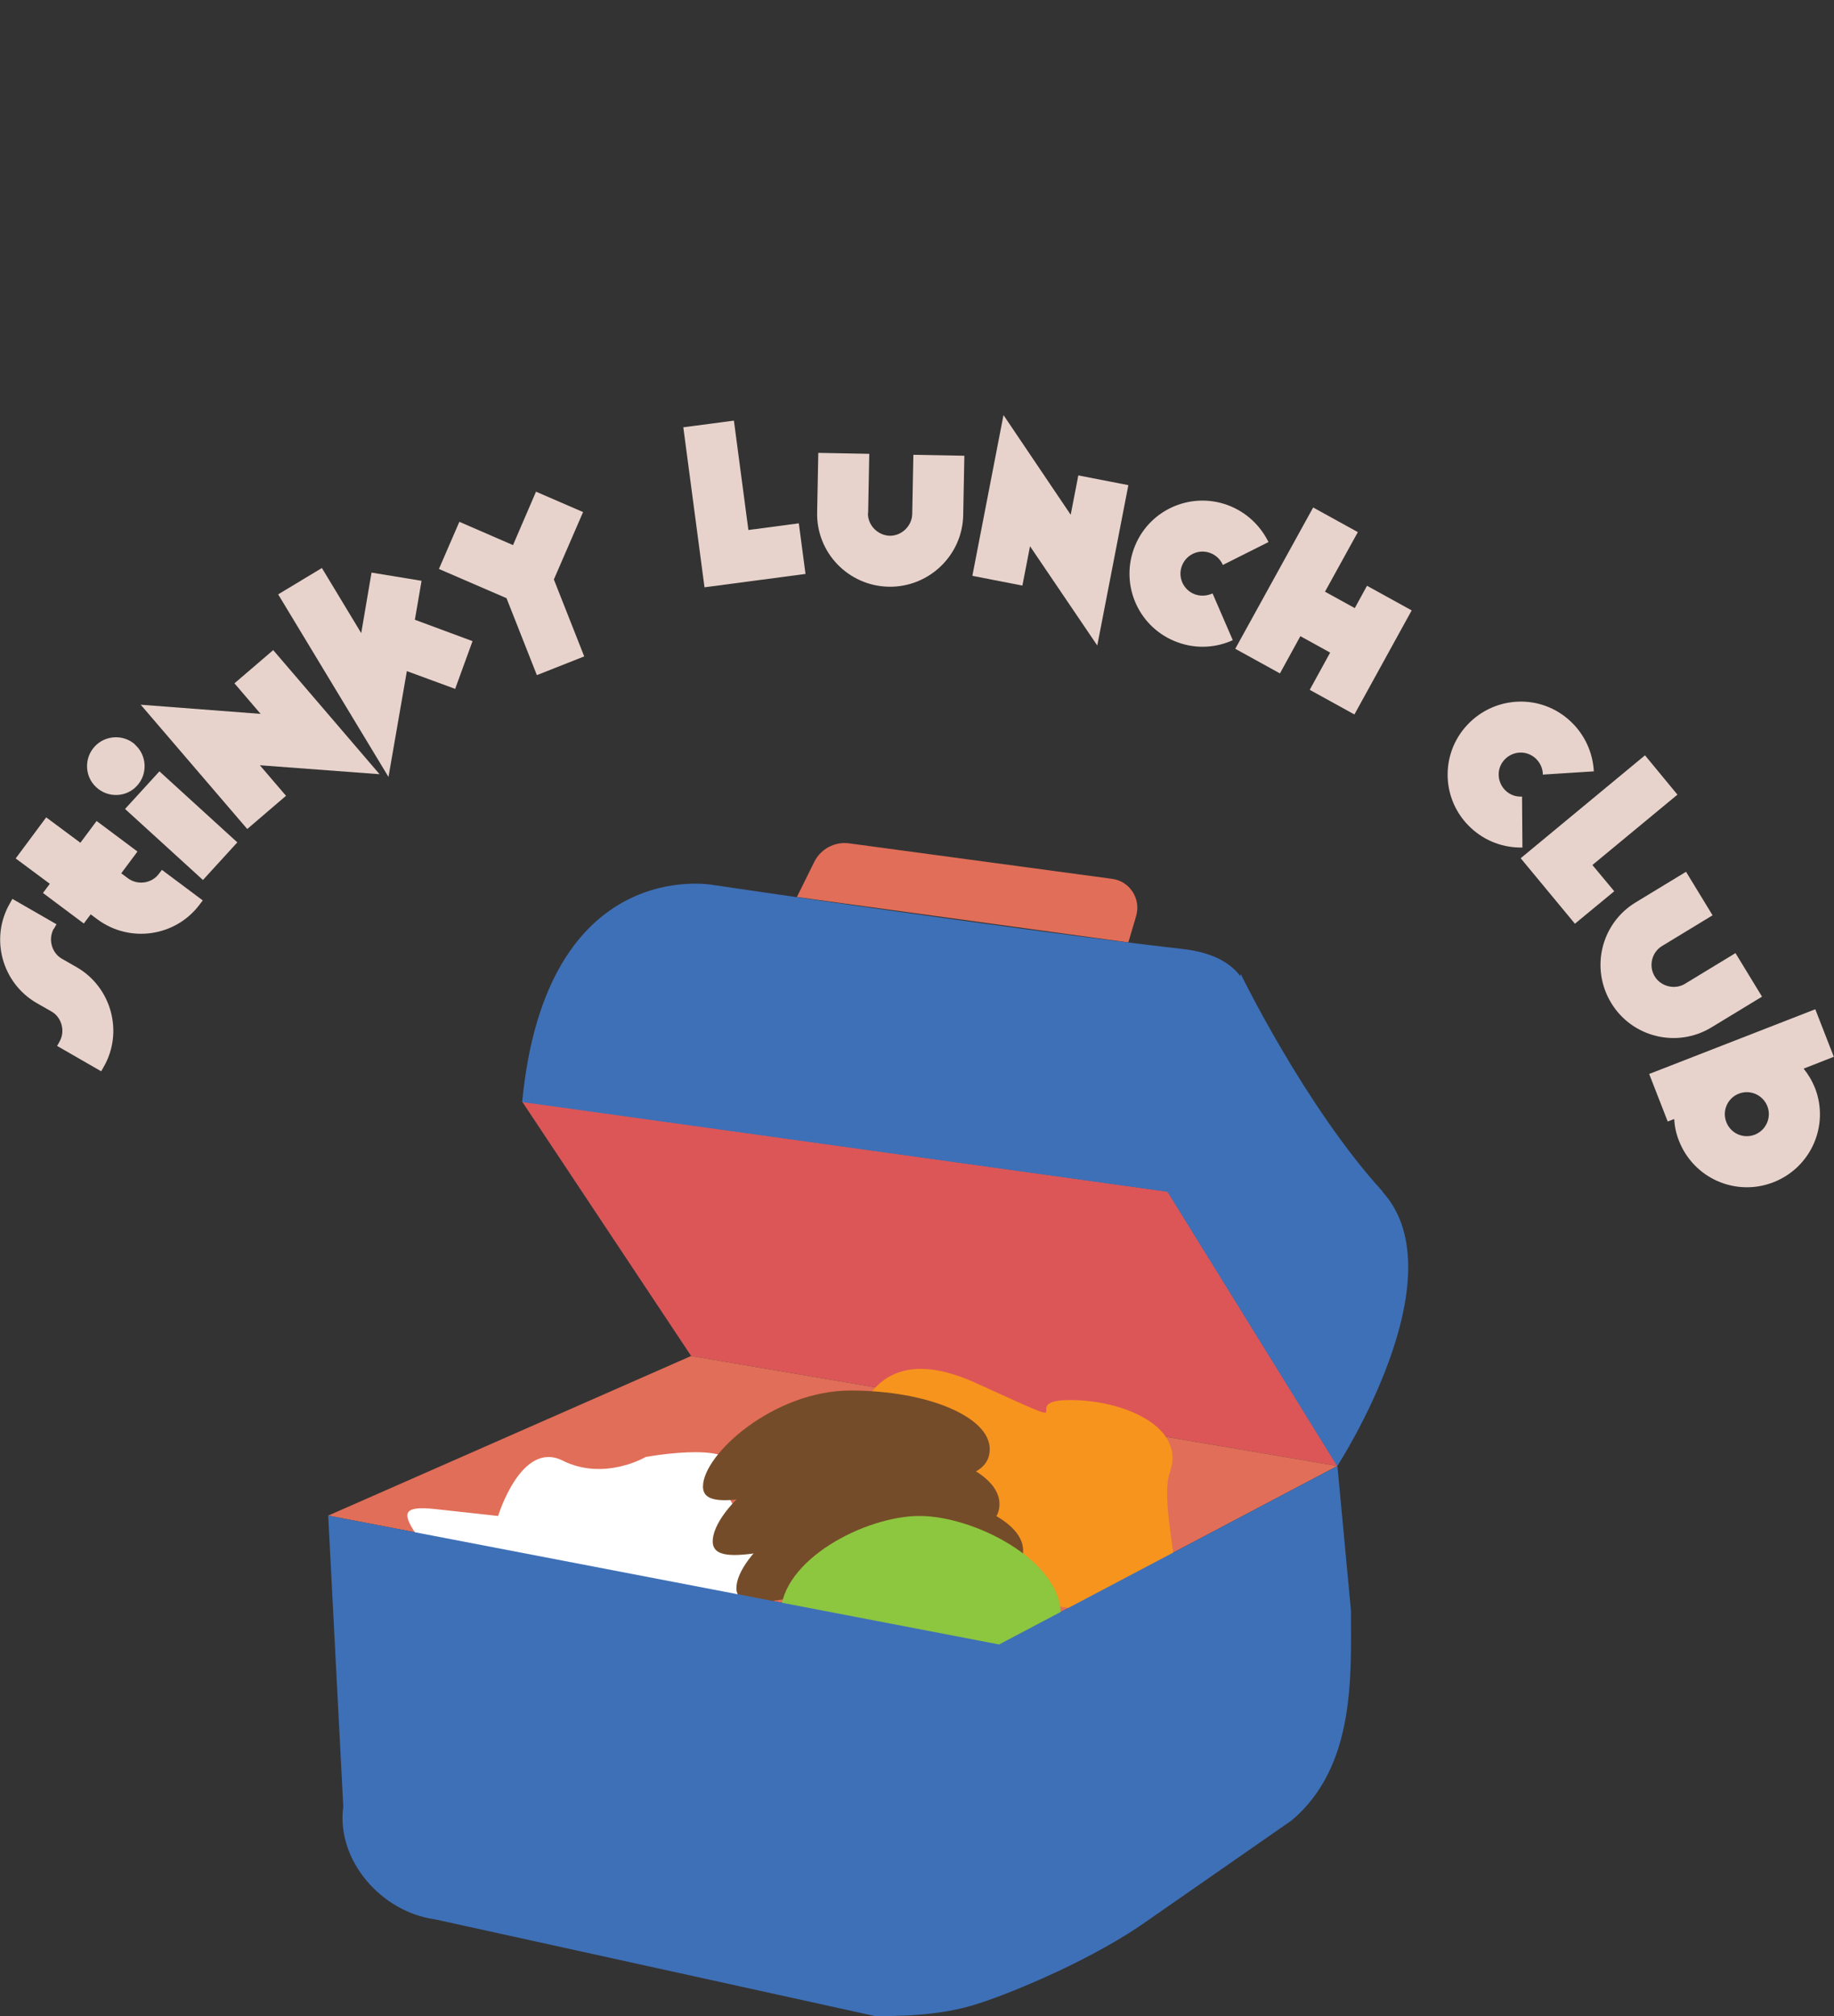<?xml version="1.0" encoding="UTF-8"?>
<svg xmlns="http://www.w3.org/2000/svg" version="1.1" viewBox="0 0 960.6 1055.9">
  <rect x="0" y="0" width="960.6" height="1055.9" fill="#333333" stroke="none"/>
  <defs>
    <style>
      .cls-1 {
        fill: #e8d3cc;
      }

      .cls-2 {
        fill: #8dc63f;
      }

      .cls-3 {
        fill: #fff;
      }

      .cls-4 {
        fill: #754c29;
      }

      .cls-5 {
        fill: #3e70b7;
      }

      .cls-6 {
        fill: #dc5658;
      }

      .cls-7 {
        fill: #f7941d;
      }

      .cls-8 {
        fill: #e16e58;
      }
    </style>
  </defs>
  <!-- Generator: Adobe Illustrator 28.7.1, SVG Export Plug-In . SVG Version: 1.2.0 Build 142)  -->
  <g>
    <g id="Layer_1">
      <g id="Layer_1-2" data-name="Layer_1">
        <g>
          <path class="cls-1" d="M28.2,486.3c-3.1,5.5-1.2,12.8,4.3,15.9l7.7,4.4c18.2,10.5,24.6,34,14.1,52.2-.6,1-.7,1.3-1.3,2.3l-23.1-13.3c.6-1,.8-1.3,1.3-2.3,3.1-5.4,1.1-12.7-4.2-15.7l-7.7-4.4c-18.3-10.5-24.7-34-14.1-52.3.6-1,.7-1.3,1.3-2.3l23.1,13.3c-.6,1-.8,1.3-1.3,2.3h-.1Z"/>
          <path class="cls-1" d="M8.3,449.5l15.9-21.4,17.9,13.3,8.5-11.4,21.4,16-8.5,11.4,3.5,2.6c5.1,3.8,12.5,2.7,16.2-2.3.7-.9.9-1.2,1.6-2.1l21.4,16c-.7.9-.9,1.2-1.6,2.1-12.6,16.9-36.6,20.4-53.6,7.8l-3.5-2.6-3.6,4.8-21.4-16,3.6-4.8-17.9-13.3h0Z"/>
          <path class="cls-1" d="M70.8,390.1c6.2,5.6,6.6,15.3,1,21.4-5.6,6.2-15.2,6.5-21.3.9-6.1-5.5-6.6-15.1-1-21.3,5.6-6.2,15.3-6.6,21.3-1.1h0ZM124.3,441.2l-18,19.7-40.8-37.2,18-19.7,40.8,37.2Z"/>
          <path class="cls-1" d="M198.8,405.5l-62.7-4.7,13.7,16-20.3,17.4-55.8-65.1,62.8,4.8-13.7-16,20.3-17.4,55.7,65h0Z"/>
          <path class="cls-1" d="M203.4,406.8l-57.7-95.5,22.9-13.8,20.6,34.1,5.4-31.7,26.2,4.3-3.5,20.4,30.2,11.2-9.1,25-25.3-9.3-9.6,55.3h0Z"/>
          <path class="cls-1" d="M280.7,257.5l24.7,10.7-15.3,35.3,15.9,40.3-24.8,9.8-15.9-40.3-35.4-15.3,10.7-24.7,28.1,12.2,12.1-28.1h-.1Z"/>
          <path class="cls-1" d="M391.9,277.6l26.5-3.5,3.5,26.5-52.9,7-11.1-83.8,26.5-3.5,7.6,57.4h-.1Z"/>
          <path class="cls-1" d="M454.6,268.8c-.1,6.3,5.1,11.6,11.4,11.8,6.2.1,11.6-5,11.8-11.3,0-1.2.6-31.1.6-31.1l26.7.5s-.6,29.9-.6,31.1c-.4,21.1-18,37.9-39,37.5-21.1-.4-38-17.8-37.5-39,0-1.2.6-31.1.6-31.1l26.7.5s-.6,29.9-.6,31.1h-.1Z"/>
          <path class="cls-1" d="M574.8,338.2l-35.3-52.1-4,20.6-26.2-5.1,16.3-84.2,35.2,52.2,4-20.6,26.2,5.1-16.3,84.1h0Z"/>
          <path class="cls-1" d="M640.5,295.9c-1.2-2.8-3.6-5.2-6.7-6.3-6-2.2-12.6.9-14.8,6.9s.9,12.6,6.9,14.8c3.1,1.1,6.4.8,9.2-.5l10.6,24.5c-8.8,4-19.1,4.7-28.9,1.1-19.9-7.2-30.1-29.1-22.9-49,7.2-19.9,29.1-30.1,49-22.9,9.8,3.6,17.2,10.7,21.5,19.4l-23.9,12h0Z"/>
          <path class="cls-1" d="M709.6,318.5l6.4-11.7,23.4,12.9-30,54.5-23.4-12.9,10.7-19.5-15.6-8.6-10.7,19.5-23.4-12.9,40.8-74,23.4,12.9-17.2,31.2,15.6,8.6h0Z"/>
          <path class="cls-1" d="M808.1,405.7c0-3.1-1.3-6.1-3.7-8.4-4.7-4.4-11.9-4.1-16.3.5s-4.1,11.9.5,16.3c2.4,2.3,5.5,3.3,8.6,3.1l.2,26.7c-9.7.2-19.4-3.2-27-10.3-15.5-14.4-16.3-38.6-1.8-54s38.6-16.3,54-1.8c7.6,7.1,11.7,16.6,12.2,26.2l-26.7,1.7h0Z"/>
          <path class="cls-1" d="M834.1,453.1l11.4,13.7-20.6,17-28.4-34.3,65.1-53.9,17,20.6-44.6,36.9h0Z"/>
          <path class="cls-1" d="M870.5,495.5c-5.4,3.3-7.1,10.5-3.8,15.9,3.2,5.3,10.5,7.1,15.8,3.9,1-.6,26.5-16.1,26.5-16.1l13.9,22.8s-25.5,15.5-26.5,16.1c-18.1,11-41.6,5.2-52.5-12.8-11-18.1-5.3-41.6,12.7-52.6,1-.6,26.5-16.1,26.5-16.1l13.9,22.8s-25.5,15.5-26.5,16.1h0Z"/>
          <path class="cls-1" d="M950.6,569.7c7.7,19.7-2,41.8-21.7,49.5s-41.8-2-49.5-21.7c-1.5-3.8-2.3-7.6-2.5-11.4l-3.4,1.3-9.7-24.9,87-33.9,9.7,24.9-15.8,6.2c2.4,3,4.4,6.3,5.9,10.1h0ZM910.8,572.8c-6,2.3-8.9,9-6.6,14.9,2.3,6,9,8.9,14.9,6.6s8.9-9,6.6-14.9-9-8.9-14.9-6.6Z"/>
        </g>
        <polygon class="cls-6" points="273.5 577 362 710.2 700.5 767.8 611.6 624.1 273.5 577"/>
        <polygon class="cls-8" points="171.9 793.8 362 710.2 700.5 767.8 523.3 861.3 171.9 793.8"/>
        <path class="cls-3" d="M260.9,794s12.1-39.9,33.8-29c21.8,10.9,43.5-1.9,43.5-1.9,0,0,55.6-10.3,44.7,10.9s36.4,29.7,23.6,49,4.1,47.1-26.1,39.9-114.8,24.2-135.4-16.9c-20.6-41.1-49.6-59.2-16.9-55.6"/>
        <path class="cls-7" d="M446.3,757.8s2.8-61.7,64.9-33.4c62.1,28.2,19.8,9.4,48,8.9s62.1,13.6,53.6,37.6,24,100.2-19.8,80.4-110-4.4-122.7-36.1c-12.7-31.6-66.3-22.8-45.1-40.1"/>
        <path class="cls-4" d="M535.9,812.2c0,17-26.3,18.1-66.6,18.1s-83.6,18.4-83.6,1.5,37.1-50.3,77.3-50.3,72.9,13.7,72.9,30.7h0Z"/>
        <path class="cls-8" d="M417.4,469.8l9.1-18.4c3.4-6.8,10.7-10.7,18.2-9.7l137.8,18.6c9.2,1.2,15.2,10.4,12.6,19.4l-4.1,13.9-173.7-23.8h.1Z"/>
        <path class="cls-4" d="M523.5,787.7c0,17-26.3,18.1-66.6,18.1s-83.6,18.4-83.6,1.5,37.1-50.3,77.3-50.3,72.9,13.7,72.9,30.7h0Z"/>
        <path class="cls-2" d="M555.6,845.6c0,28.5-45.5,51.6-74,51.6s-72.7-23.1-72.7-51.6,44.2-51.6,72.7-51.6,74,23.1,74,51.6Z"/>
        <g>
          <path class="cls-5" d="M700.5,767.8l-177.2,93.5-351.4-67.5,7.9,152.4c-3.8,28.2,20,55.3,48.2,59.1l230.2,50.6c20.9.3,38.9-1.6,53.2-6.2,13.6-4.1,54.9-20.4,85.4-40.8l79.8-55.5c33.5-28.3,31-75.9,31-109.8l-7.1-75.8h0Z"/>
          <path class="cls-5" d="M724.2,624.1c-40.7-44.7-74.3-113.9-74.3-113.9l-.3,1c-5.5-7.3-15.1-12.5-30.5-14.2-86.2-9.8-245.6-33.5-245.6-33.5,0,0-87.5-16.5-100,113.7l338,47,88.9,143.7s64.4-99,23.7-143.7h0Z"/>
        </g>
        <path class="cls-4" d="M518.4,759c0,17-26.3,18.1-66.6,18.1s-83.6,18.4-83.6,1.5,37.1-50.3,77.3-50.3,72.9,13.7,72.9,30.7h0Z"/>
      </g>
    </g>
  </g>
</svg>